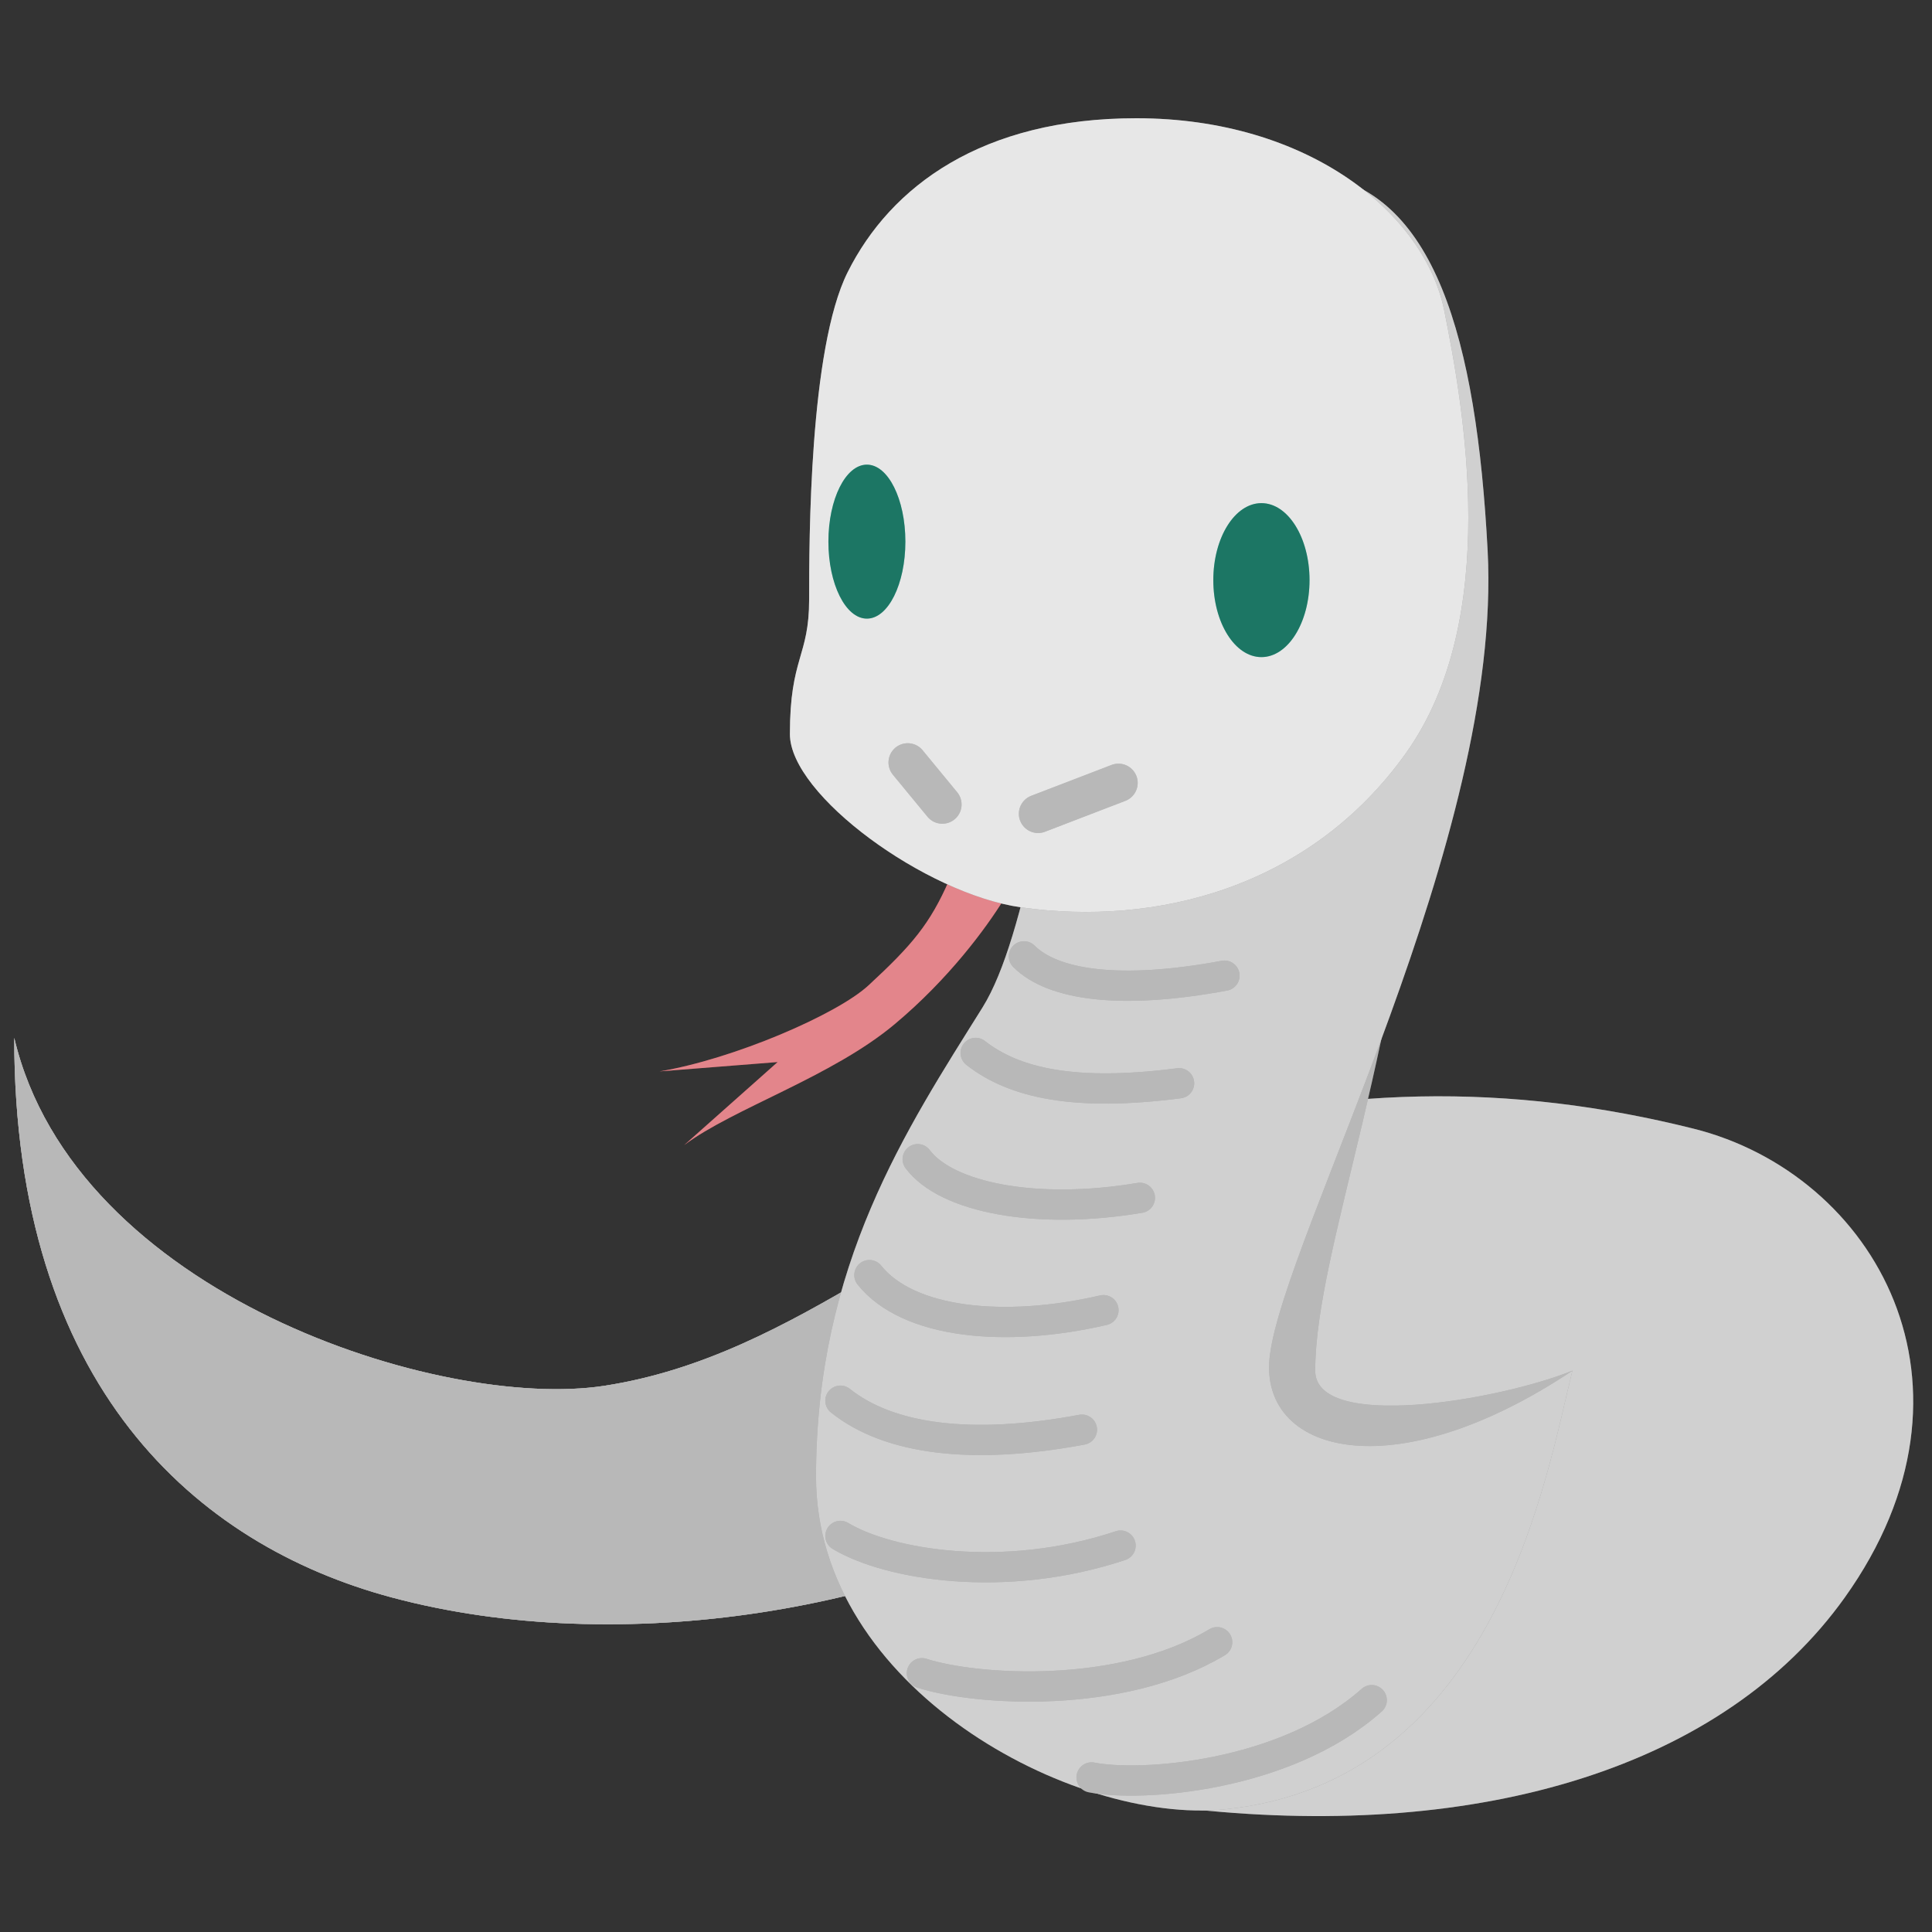 <svg width="100" height="100" viewBox="0 0 100 100" fill="none" xmlns="http://www.w3.org/2000/svg">
<rect x="0" y="0" width="100" height="100" fill="#333333" stroke="none"/>
<path d="M95.481 82.692C89.217 91.461 76.689 95.22 61.812 93.654C60.767 87.65 59.499 75.742 57.114 77.21C46.934 83.475 32.057 85.823 20.312 82.692C10.133 79.977 0.737 71.73 0.737 53.72C3.869 67.031 22.854 73.025 31.274 71.73C41.453 70.163 48.501 62.333 58.679 59.201C68.859 56.069 78.255 56.069 87.651 58.418C97.047 60.767 103.311 71.73 95.481 82.692Z" fill="#898989"/>
<path d="M95.481 82.692C89.217 91.461 76.689 95.22 61.812 93.654C60.767 87.65 59.499 75.742 57.114 77.21C46.934 83.475 32.057 85.823 20.312 82.692C10.133 79.977 0.737 71.73 0.737 53.72C3.869 67.031 22.854 73.025 31.274 71.73C41.453 70.163 48.501 62.333 58.679 59.201C68.859 56.069 78.255 56.069 87.651 58.418C97.047 60.767 103.311 71.73 95.481 82.692Z" fill="white" fill-opacity="0.6"/>
<path d="M31.274 71.73C41.453 70.163 48.501 62.333 58.679 59.201L57.114 77.21C46.934 83.475 32.057 85.823 20.312 82.692C10.133 79.977 0.737 71.73 0.737 53.72C3.869 67.031 22.854 73.025 31.274 71.73Z" fill="#898989"/>
<path d="M31.274 71.73C41.453 70.163 48.501 62.333 58.679 59.201L57.114 77.21C46.934 83.475 32.057 85.823 20.312 82.692C10.133 79.977 0.737 71.73 0.737 53.72C3.869 67.031 22.854 73.025 31.274 71.73Z" fill="white" fill-opacity="0.4"/>
<path d="M73.557 38.843C74.134 27.881 69.642 16.919 65.727 14.57C53.199 20.834 57.055 44.731 52.416 52.154C48.501 58.418 43.803 65.466 43.803 76.427C43.803 87.389 56.331 92.871 64.161 92.088C70.425 91.461 78.255 76.427 81.387 70.947C77.472 72.513 68.076 74.079 68.076 70.947C68.076 64.634 72.774 53.72 73.557 38.843Z" fill="#898989"/>
<path d="M73.557 38.843C74.134 27.881 69.642 16.919 65.727 14.57C53.199 20.834 57.055 44.731 52.416 52.154C48.501 58.418 43.803 65.466 43.803 76.427C43.803 87.389 56.331 92.871 64.161 92.088C70.425 91.461 78.255 76.427 81.387 70.947C77.472 72.513 68.076 74.079 68.076 70.947C68.076 64.634 72.774 53.72 73.557 38.843Z" fill="white" fill-opacity="0.4"/>
<path d="M77 28.5C76.423 17.538 74.264 9.783 68 9C55.472 15.264 55.489 44.731 50.85 52.154C46.935 58.418 42.237 65.465 42.237 76.427C42.237 87.389 55.548 94.437 63.378 93.653C77.472 92.244 80.082 76.166 81.387 70.947C71.991 77.21 65.1 75.175 65.727 70.163C66.51 63.899 77.783 43.377 77 28.5Z" fill="#898989"/>
<path d="M77 28.5C76.423 17.538 74.264 9.783 68 9C55.472 15.264 55.489 44.731 50.85 52.154C46.935 58.418 42.237 65.465 42.237 76.427C42.237 87.389 55.548 94.437 63.378 93.653C77.472 92.244 80.082 76.166 81.387 70.947C71.991 77.21 65.1 75.175 65.727 70.163C66.51 63.899 77.783 43.377 77 28.5Z" fill="white" fill-opacity="0.6"/>
<path d="M44.953 51.003C47.223 48.904 48.134 47.822 49.132 45.547L51.928 46.603C51.031 48.039 49.132 50.645 46.318 53.003C43.045 55.746 37.956 57.364 35.411 59.272L40.25 54.972L34.139 55.455C37.956 54.819 43.318 52.515 44.953 51.003Z" fill="#D0333D"/>
<path d="M44.953 51.003C47.223 48.904 48.134 47.822 49.132 45.547L51.928 46.603C51.031 48.039 49.132 50.645 46.318 53.003C43.045 55.746 37.956 57.364 35.411 59.272L40.25 54.972L34.139 55.455C37.956 54.819 43.318 52.515 44.953 51.003Z" fill="white" fill-opacity="0.4"/>
<path d="M74.755 16.081C73.759 11.101 67.782 6.12 58.816 6.12C50.847 6.12 46.101 9.634 43.874 14.089C41.881 18.074 41.881 28.035 41.881 31.024V31.024C41.881 34.012 40.885 34.012 40.885 37.997C40.885 41.147 47.908 46.258 52.839 46.962C59.812 47.959 67.782 45.966 72.763 38.993C77.743 32.02 75.751 21.062 74.755 16.081Z" fill="#898989"/>
<path d="M74.755 16.081C73.759 11.101 67.782 6.12 58.816 6.12C50.847 6.12 46.101 9.634 43.874 14.089C41.881 18.074 41.881 28.035 41.881 31.024V31.024C41.881 34.012 40.885 34.012 40.885 37.997C40.885 41.147 47.908 46.258 52.839 46.962C59.812 47.959 67.782 45.966 72.763 38.993C77.743 32.02 75.751 21.062 74.755 16.081Z" fill="white" fill-opacity="0.8"/>
<path d="M46.984 39.465L48.775 41.64M53.732 42.121L57.891 40.523" stroke="#898989" stroke-width="1.992" stroke-linecap="round"/>
<path d="M46.984 39.465L48.775 41.64M53.732 42.121L57.891 40.523" stroke="white" stroke-opacity="0.4" stroke-width="1.992" stroke-linecap="round"/>
<path d="M53 49.5C54.5 51 58 51.5 63.378 50.5M50.5 54.5C52.5 56.069 55.63 56.766 61.029 56.069M47.5 60C49 62 53.656 62.899 59 62M45 66C47 68.5 52 69 57.114 67.814M43.5 72.5C46 74.5 50.277 75.071 56 74M43.5 79.5C46 81 52 82 58 80M47.718 86.606C50.5 87.5 58 88 63 85M56.5 92C59 92.5 66.5 92 71 88" stroke="#898989" stroke-width="1.566" stroke-linecap="round"/>
<path d="M53 49.5C54.5 51 58 51.5 63.378 50.5M50.5 54.5C52.5 56.069 55.63 56.766 61.029 56.069M47.5 60C49 62 53.656 62.899 59 62M45 66C47 68.5 52 69 57.114 67.814M43.5 72.5C46 74.5 50.277 75.071 56 74M43.5 79.5C46 81 52 82 58 80M47.718 86.606C50.5 87.5 58 88 63 85M56.5 92C59 92.5 66.5 92 71 88" stroke="white" stroke-opacity="0.4" stroke-width="1.566" stroke-linecap="round"/>
<ellipse cx="44.87" cy="28.035" rx="1.992" ry="3.985" fill="#2FC4A7"/>
<ellipse cx="44.87" cy="28.035" rx="1.992" ry="3.985" fill="black" fill-opacity="0.4"/>
<ellipse cx="65.291" cy="30.027" rx="2.49" ry="3.985" fill="#2FC4A7"/>
<ellipse cx="65.291" cy="30.027" rx="2.49" ry="3.985" fill="black" fill-opacity="0.4"/>
</svg>
